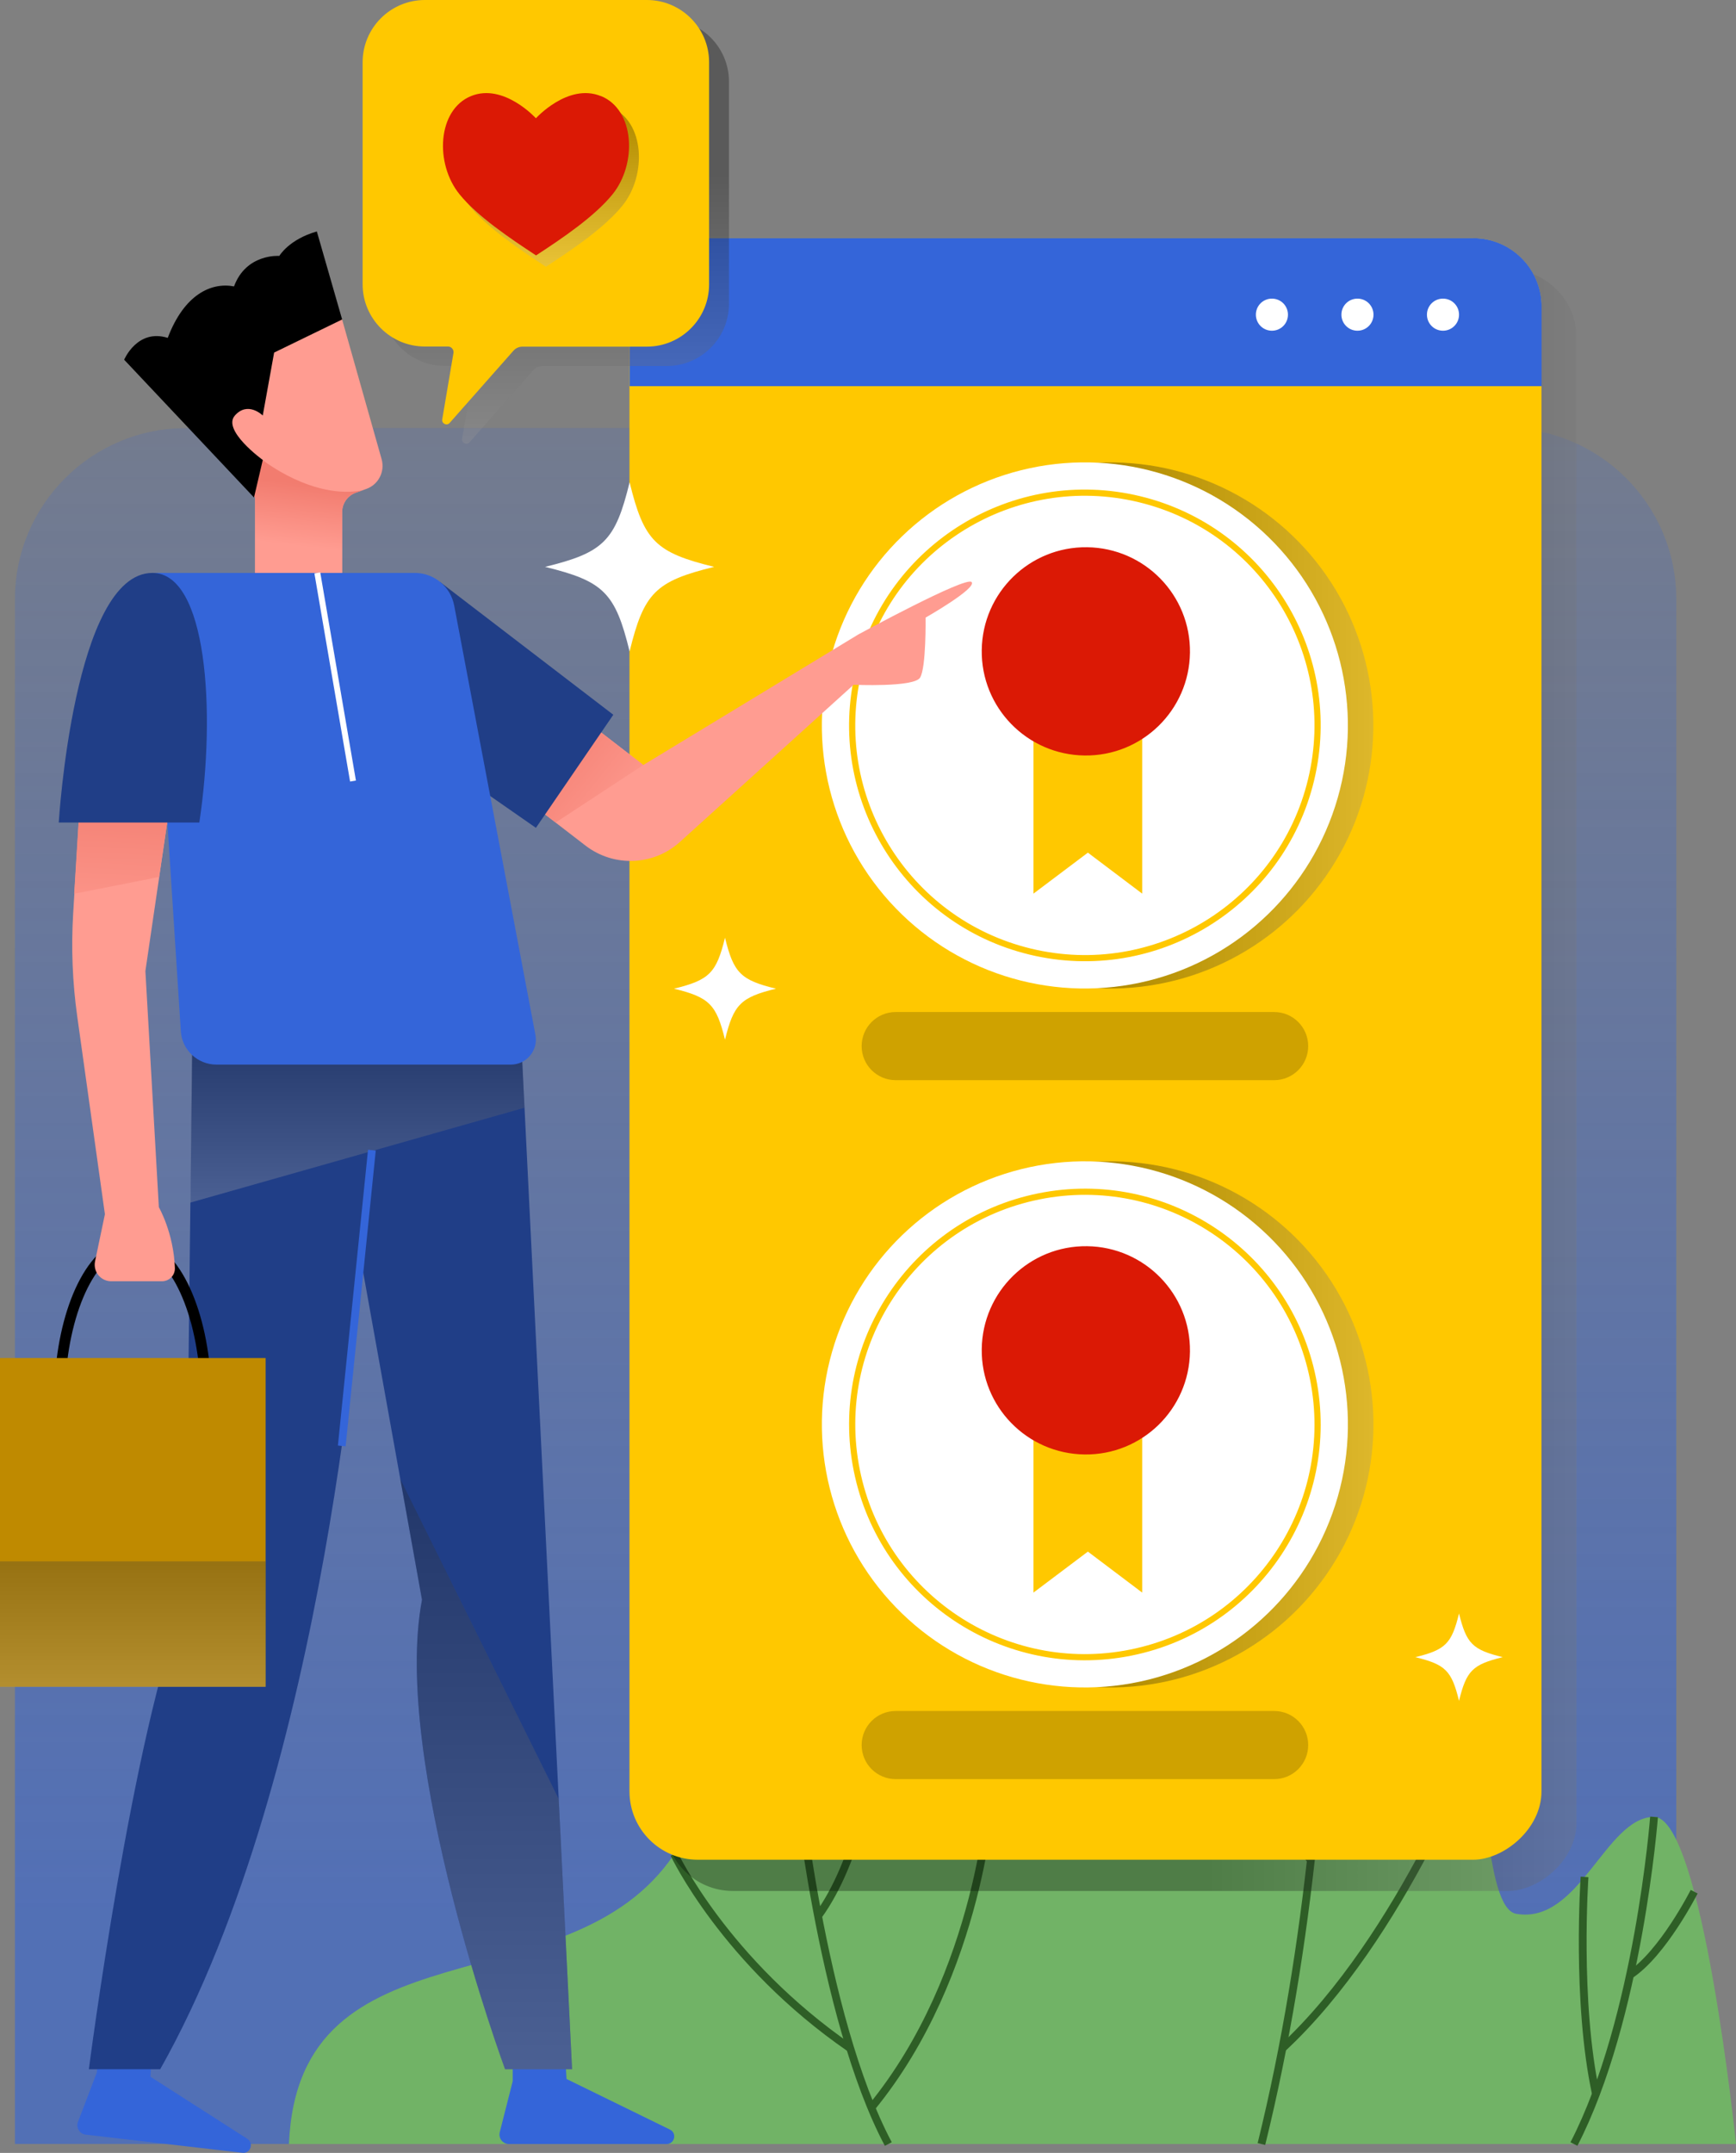 <?xml version="1.0" encoding="UTF-8"?>
<svg xmlns="http://www.w3.org/2000/svg" xmlns:xlink="http://www.w3.org/1999/xlink" viewBox="0 0 140.65 174.4">
  <rect x="0" y="0" width="140.65" height="174.4" fill="#808080" stroke="none"/>
  <defs>
    <style>
      .cls-1 {
        stroke: #2e5e26;
      }

      .cls-1, .cls-2, .cls-3, .cls-4, .cls-5 {
        fill: none;
        stroke-miterlimit: 10;
      }

      .cls-1, .cls-4 {
        stroke-width: .63px;
      }

      .cls-2 {
        stroke: #fff;
        stroke-width: .48px;
      }

      .cls-6 {
        fill: url(#linear-gradient-5);
      }

      .cls-6, .cls-7, .cls-8, .cls-9, .cls-10, .cls-11, .cls-12, .cls-13, .cls-14, .cls-15, .cls-16, .cls-17, .cls-18, .cls-19, .cls-20, .cls-21, .cls-22, .cls-23, .cls-24, .cls-25, .cls-26, .cls-27 {
        stroke-width: 0px;
      }

      .cls-6, .cls-8, .cls-11, .cls-12, .cls-28, .cls-21, .cls-24, .cls-25 {
        mix-blend-mode: multiply;
        opacity: .3;
      }

      .cls-7 {
        fill: url(#linear-gradient);
      }

      .cls-8 {
        fill: url(#linear-gradient-2);
      }

      .cls-29 {
        isolation: isolate;
      }

      .cls-10 {
        fill: #71b366;
      }

      .cls-3 {
        stroke: #ffc800;
        stroke-width: .5px;
      }

      .cls-11 {
        fill: url(#linear-gradient-6);
      }

      .cls-12 {
        fill: url(#linear-gradient-12);
      }

      .cls-13 {
        fill: #ffc800;
      }

      .cls-14 {
        fill: #fff;
      }

      .cls-15 {
        fill: #cfa200;
      }

      .cls-16 {
        fill: url(#linear-gradient-7);
      }

      .cls-17 {
        fill: url(#linear-gradient-3);
      }

      .cls-4 {
        stroke: #3465d9;
      }

      .cls-18 {
        fill: url(#linear-gradient-9);
      }

      .cls-19 {
        fill: #ff9c91;
      }

      .cls-20 {
        fill: #bf8a00;
      }

      .cls-21 {
        fill: url(#linear-gradient-11);
      }

      .cls-22 {
        fill: #3465d9;
      }

      .cls-5 {
        stroke: #000;
        stroke-width: .87px;
      }

      .cls-23 {
        fill: url(#linear-gradient-10);
      }

      .cls-24 {
        fill: url(#linear-gradient-8);
      }

      .cls-25 {
        fill: url(#linear-gradient-4);
      }

      .cls-26 {
        fill: #db1905;
      }

      .cls-27 {
        fill: #203e87;
      }
    </style>
    <linearGradient id="linear-gradient" x1="68.51" y1="163.5" x2="68.51" y2="-11.99" gradientUnits="userSpaceOnUse">
      <stop offset=".05" stop-color="#3465d9" stop-opacity=".6"/>
      <stop offset="1" stop-color="#3465d9" stop-opacity="0"/>
    </linearGradient>
    <linearGradient id="linear-gradient-2" x1="88.17" y1="87.5" x2="162.06" y2="87.5" gradientTransform="translate(3.28 178.28) rotate(-90)" gradientUnits="userSpaceOnUse">
      <stop offset=".13" stop-color="#000"/>
      <stop offset="1" stop-color="#fff"/>
    </linearGradient>
    <linearGradient id="linear-gradient-3" x1="45.03" y1="8.69" x2="45.03" y2="50.31" gradientTransform="matrix(1,0,0,1,0,0)" xlink:href="#linear-gradient-2"/>
    <linearGradient id="linear-gradient-4" x1="84.82" y1="58.77" x2="127.45" y2="58.77" gradientTransform="translate(43.03 -37.9) rotate(30.95)" xlink:href="#linear-gradient-2"/>
    <linearGradient id="linear-gradient-5" x1="84.82" y1="115.39" x2="127.45" y2="115.39" gradientTransform="translate(72.15 -29.84) rotate(30.95)" xlink:href="#linear-gradient-2"/>
    <linearGradient id="linear-gradient-6" x1="28.96" y1="75.63" x2="28.96" y2="105.3" gradientTransform="matrix(1,0,0,1,0,0)" xlink:href="#linear-gradient-2"/>
    <linearGradient id="linear-gradient-7" x1="53.66" y1="68.47" x2="42.83" y2="59.78" gradientUnits="userSpaceOnUse">
      <stop offset=".19" stop-color="#ff9c91"/>
      <stop offset="1" stop-color="#f27c6f"/>
    </linearGradient>
    <linearGradient id="linear-gradient-8" x1="10.76" y1="116.25" x2="10.76" y2="147.2" gradientTransform="matrix(1,0,0,1,0,0)" xlink:href="#linear-gradient-2"/>
    <linearGradient id="linear-gradient-9" x1="23.57" y1="45.36" x2="24.29" y2="39.18" xlink:href="#linear-gradient-7"/>
    <linearGradient id="linear-gradient-10" x1="9.43" y1="79.99" x2="10.27" y2="62.86" xlink:href="#linear-gradient-7"/>
    <linearGradient id="linear-gradient-11" x1="39.39" y1="92.62" x2="39.39" y2="194.74" gradientTransform="matrix(1,0,0,1,0,0)" xlink:href="#linear-gradient-2"/>
    <linearGradient id="linear-gradient-12" x1="44.22" y1="7.05" x2="44.22" y2="26.34" gradientTransform="matrix(1,0,0,1,0,0)" xlink:href="#linear-gradient-2"/>
  </defs>
  <g class="cls-29">
    <g id="Layer_2" data-name="Layer 2">
      <g id="OBJECTS">
        <g>
          <path class="cls-7" d="m15.07,34.67h106.88c7.65,0,13.86,6.21,13.86,13.86v125.14H1.21V48.54c0-7.65,6.21-13.86,13.86-13.86Z"/>
          <g>
            <path class="cls-10" d="m140.65,173.68s-2.72-26.5-6.64-26.5-6.04,8.75-11.17,7.85c-5.13-.91-.3-45.43-14.49-48.97-14.18-3.54-19.97,38.71-25.08,39.31s-20.14-7.85-28.65,4.83c-8.51,12.68-30.43,5.02-31.21,23.48h117.23Z"/>
            <path class="cls-1" d="m107.06,106.05s3.18,35.01-4.86,67.63"/>
            <path class="cls-1" d="m64.51,143.48s1.97,19.85,7.46,30.2"/>
            <path class="cls-1" d="m134.01,147.18s-1.25,16.35-6.49,26.5"/>
            <path class="cls-1" d="m99.64,110.01s2.73,4.17,8.01,8.93"/>
            <path class="cls-1" d="m116.09,115.72s-3.06,11.15-8.59,17.26"/>
            <path class="cls-1" d="m92.34,124.35s5.57,16.51,13.87,26.34"/>
            <path class="cls-1" d="m119.78,140.56s-6.1,16.3-15.88,25.37"/>
            <path class="cls-1" d="m128.38,152.04s-.7,10.09.92,17.57"/>
            <path class="cls-1" d="m137.26,153.24s-2.53,5-5.21,6.75"/>
            <path class="cls-1" d="m80.29,145.11s-.78,14.75-9.69,25.62"/>
            <path class="cls-1" d="m54.62,150.19s4.1,8.73,14.26,15.73"/>
            <path class="cls-1" d="m70.6,143.48s-1.03,7.21-4.32,11.73"/>
          </g>
          <g>
            <rect class="cls-8" x="25.1" y="50.55" width="131.36" height="73.89" rx="5.54" ry="5.54" transform="translate(178.28 -3.28) rotate(90)"/>
            <rect class="cls-13" x="22.27" y="48.03" width="131.36" height="73.89" rx="5.54" ry="5.54" transform="translate(172.92 -2.98) rotate(90)"/>
            <path class="cls-22" d="m119.35,19.29h-62.8c-3.06,0-5.54,2.48-5.54,5.54v6.45h73.89v-6.45c0-3.06-2.48-5.54-5.54-5.54Z"/>
            <g>
              <path class="cls-14" d="m104.35,25.49c0,.72-.58,1.3-1.3,1.3s-1.3-.58-1.3-1.3.58-1.3,1.3-1.3,1.3.58,1.3,1.3Z"/>
              <path class="cls-14" d="m111.28,25.49c0,.72-.58,1.3-1.3,1.3s-1.3-.58-1.3-1.3.58-1.3,1.3-1.3,1.3.58,1.3,1.3Z"/>
              <path class="cls-14" d="m118.21,25.49c0,.72-.58,1.3-1.3,1.3s-1.3-.58-1.3-1.3.58-1.3,1.3-1.3,1.3.58,1.3,1.3Z"/>
            </g>
          </g>
          <g class="cls-28">
            <path class="cls-17" d="m54.02,1.57h-17.99c-2.78,0-5.04,2.26-5.04,5.04v17.99c0,2.78,2.26,5.04,5.04,5.04h1.88c.27,0,.48.25.44.52l-.91,5.38c-.06.34.37.55.6.29l5.16-5.84c.19-.22.46-.34.75-.34h10.07c2.78,0,5.04-2.26,5.04-5.04V6.61c0-2.78-2.26-5.04-5.04-5.04Z"/>
          </g>
          <g>
            <circle class="cls-25" cx="89.96" cy="58.77" r="21.31" transform="translate(-17.42 54.63) rotate(-30.95)"/>
            <circle class="cls-14" cx="87.9" cy="58.77" r="21.31" transform="translate(-16.16 77.55) rotate(-44)"/>
            <circle class="cls-3" cx="87.9" cy="58.77" r="18.85" transform="translate(10.18 130.46) rotate(-76.46)"/>
            <path class="cls-15" d="m103.23,87.5h-30.66c-1.53,0-2.76-1.24-2.76-2.76h0c0-1.53,1.24-2.76,2.76-2.76h30.66c1.53,0,2.76,1.24,2.76,2.76h0c0,1.53-1.24,2.76-2.76,2.76Z"/>
            <polygon class="cls-13" points="92.54 72.39 88.14 69.07 83.73 72.39 83.73 56.82 92.54 56.82 92.54 72.39"/>
            <path class="cls-26" d="m96.41,52.87c-.06,4.66-3.88,8.39-8.54,8.33-4.66-.06-8.39-3.88-8.33-8.54.06-4.66,3.88-8.39,8.54-8.33,4.66.06,8.39,3.88,8.33,8.54Z"/>
          </g>
          <g>
            <circle class="cls-6" cx="89.96" cy="115.39" r="21.31" transform="translate(-46.53 62.69) rotate(-30.95)"/>
            <circle class="cls-14" cx="87.9" cy="115.39" r="21.31" transform="translate(-55.49 93.44) rotate(-44)"/>
            <circle class="cls-3" cx="87.9" cy="115.39" r="18.85" transform="translate(-21.11 19.69) rotate(-11.42)"/>
            <path class="cls-15" d="m103.23,144.12h-30.66c-1.53,0-2.76-1.24-2.76-2.76h0c0-1.53,1.24-2.76,2.76-2.76h30.66c1.53,0,2.76,1.24,2.76,2.76h0c0,1.53-1.24,2.76-2.76,2.76Z"/>
            <polygon class="cls-13" points="92.54 129.01 88.14 125.69 83.73 129.01 83.73 113.44 92.54 113.44 92.54 129.01"/>
            <path class="cls-26" d="m96.41,109.49c-.06,4.66-3.88,8.39-8.54,8.33-4.66-.06-8.39-3.88-8.33-8.54s3.88-8.39,8.54-8.33c4.66.06,8.39,3.88,8.33,8.54Z"/>
          </g>
          <g>
            <path class="cls-22" d="m41.54,166.55v2.04l-1.05,4.13c-.12.49.24.96.75.96h12.77c.65,0,.86-.88.27-1.17l-8.38-4.1-.11-1.87h-4.24Z"/>
            <path class="cls-22" d="m8.07,165.88l-.23,2.02-1.52,3.98c-.18.47.13.99.63,1.04l12.69,1.47c.65.08.95-.78.4-1.13l-7.85-5.03.1-1.87-4.22-.49Z"/>
            <path class="cls-27" d="m42.19,83.53l4.16,84.09h-5.43s-9.21-24.97-6.73-38.03l-4.87-27.11s-2.67,40.92-16.34,65.14h-5.78s3.54-27.41,7.85-38.18l.54-45.91h26.62Z"/>
            <polygon class="cls-11" points="42.5 89.73 42.19 83.53 15.58 83.53 15.41 97.42 42.5 89.73"/>
            <path class="cls-19" d="m44.2,55.86l7.92,6.11,17.43-10.58s8.71-4.74,9.17-4.24c.45.5-3.73,2.88-3.73,2.88,0,0,.06,4.07-.45,4.87-.51.79-5.38.57-5.38.57l-14.07,12.73c-2.14,1.94-5.36,2.06-7.65.3l-7.88-6.07,4.64-6.56Z"/>
            <polygon class="cls-16" points="52.12 61.97 45.02 66.63 39.56 62.42 44.2 55.86 52.12 61.97"/>
            <polygon class="cls-27" points="35.66 47.15 49.69 57.9 43.42 67.06 35.37 61.46 35.66 47.15"/>
            <path class="cls-5" d="m16.62,111.37c-.46-6.03-2.9-10.64-5.86-10.64s-5.4,4.61-5.86,10.64"/>
            <rect class="cls-20" y="110.01" width="21.52" height="26.63"/>
            <rect class="cls-24" y="126.48" width="21.52" height="10.17"/>
            <path class="cls-19" d="m27.72,25.89l3.2,11.31c.28,1.01-.26,2.06-1.25,2.41l-.84.3c-.67.24-1.11.87-1.11,1.57v4.93h-7.05v-6.11s-5.09-5.33-4.82-8.99c.26-3.66,5.77-9.41,11.87-5.42Z"/>
            <path class="cls-18" d="m27.72,46.41v-4.93c0-.71.45-1.34,1.11-1.57l.55-.19h0c-4.04.77-8.09-2.45-8.09-2.45l-2.09,1.31c.82,1.04,1.47,1.72,1.47,1.72v6.11h7.05Z"/>
            <path class="cls-22" d="m12.26,46.41h21.34c1.57,0,2.91,1.11,3.2,2.65l6.58,34.77c.24,1.25-.72,2.41-1.99,2.41h-23.85c-1.53,0-2.8-1.19-2.89-2.71l-2.39-37.11Z"/>
            <path class="cls-19" d="m14.04,63.27l-2.26,15.39,1.09,19.13s1.2,2.07,1.3,4.93c.02.59-.46,1.07-1.05,1.07h-4.11c-.85,0-1.48-.78-1.31-1.61l.8-3.82-2.24-16.01c-.39-2.77-.5-5.58-.33-8.38l.65-10.7h7.47Z"/>
            <polygon class="cls-23" points="6.01 72.4 12.89 71.04 14.04 63.27 6.57 63.27 6.01 72.4"/>
            <path class="cls-9" d="m21.29,33.66s-1.2-1.2-2.26,0,2.26,3.6,2.26,3.6l-.71,3.04-10.52-11.16s1.06-2.54,3.53-1.77c1.34-3.53,3.53-4.52,5.37-4.17.99-2.68,3.67-2.47,3.67-2.47,0,0,.78-1.34,3.04-1.98l2.05,7.13-5.51,2.68-.92,5.09Z"/>
            <path class="cls-27" d="m12.35,46.41c4.41,0,5.16,11.16,3.8,20.22H4.76s1.22-20.22,7.59-20.22Z"/>
            <line class="cls-2" x1="25.71" y1="46.41" x2="28.6" y2="63.27"/>
            <line class="cls-4" x1="30.13" y1="93.17" x2="27.69" y2="117.13"/>
            <path class="cls-21" d="m34.19,129.6c-2.47,13.05,6.73,38.03,6.73,38.03h5.43l-1.08-21.9-12.84-25.92,1.76,9.79Z"/>
          </g>
          <g>
            <path class="cls-13" d="m52.41,0h-17.99c-2.78,0-5.04,2.26-5.04,5.04v17.99c0,2.78,2.26,5.04,5.04,5.04h1.88c.27,0,.48.25.44.52l-.91,5.38c-.06.34.37.55.6.29l5.16-5.84c.19-.22.46-.34.75-.34h10.07c2.78,0,5.04-2.26,5.04-5.04V5.04c0-2.78-2.26-5.04-5.04-5.04Z"/>
            <path class="cls-12" d="m49.47,8.7c-2.65-1.07-5.25,1.8-5.25,1.8,0,0-2.61-2.87-5.25-1.8-2.74,1.11-2.96,5.49-.93,7.97,1.44,1.77,4.01,3.51,6.19,4.94,2.18-1.42,4.74-3.16,6.19-4.94,2.02-2.49,1.81-6.86-.93-7.97Z"/>
            <path class="cls-26" d="m48.67,7.78c-2.65-1.07-5.25,1.8-5.25,1.8,0,0-2.61-2.87-5.25-1.8-2.74,1.11-2.96,5.49-.93,7.97,1.44,1.77,4.01,3.51,6.19,4.94,2.18-1.42,4.74-3.16,6.19-4.94,2.02-2.49,1.81-6.86-.93-7.97Z"/>
          </g>
          <path class="cls-14" d="m57.86,45.92c-4.75,1.16-5.69,2.1-6.85,6.85-1.16-4.75-2.1-5.69-6.85-6.85,4.75-1.16,5.69-2.1,6.85-6.85,1.16,4.75,2.1,5.69,6.85,6.85Z"/>
          <path class="cls-14" d="m62.87,80.09c-2.86.7-3.43,1.27-4.13,4.13-.7-2.86-1.27-3.43-4.13-4.13,2.86-.7,3.43-1.27,4.13-4.13.7,2.86,1.27,3.43,4.13,4.13Z"/>
          <path class="cls-14" d="m121.75,134.24c-2.45.6-2.94,1.09-3.54,3.54-.6-2.45-1.09-2.94-3.54-3.54,2.45-.6,2.94-1.09,3.54-3.54.6,2.45,1.09,2.94,3.54,3.54Z"/>
        </g>
      </g>
    </g>
  </g>
</svg>